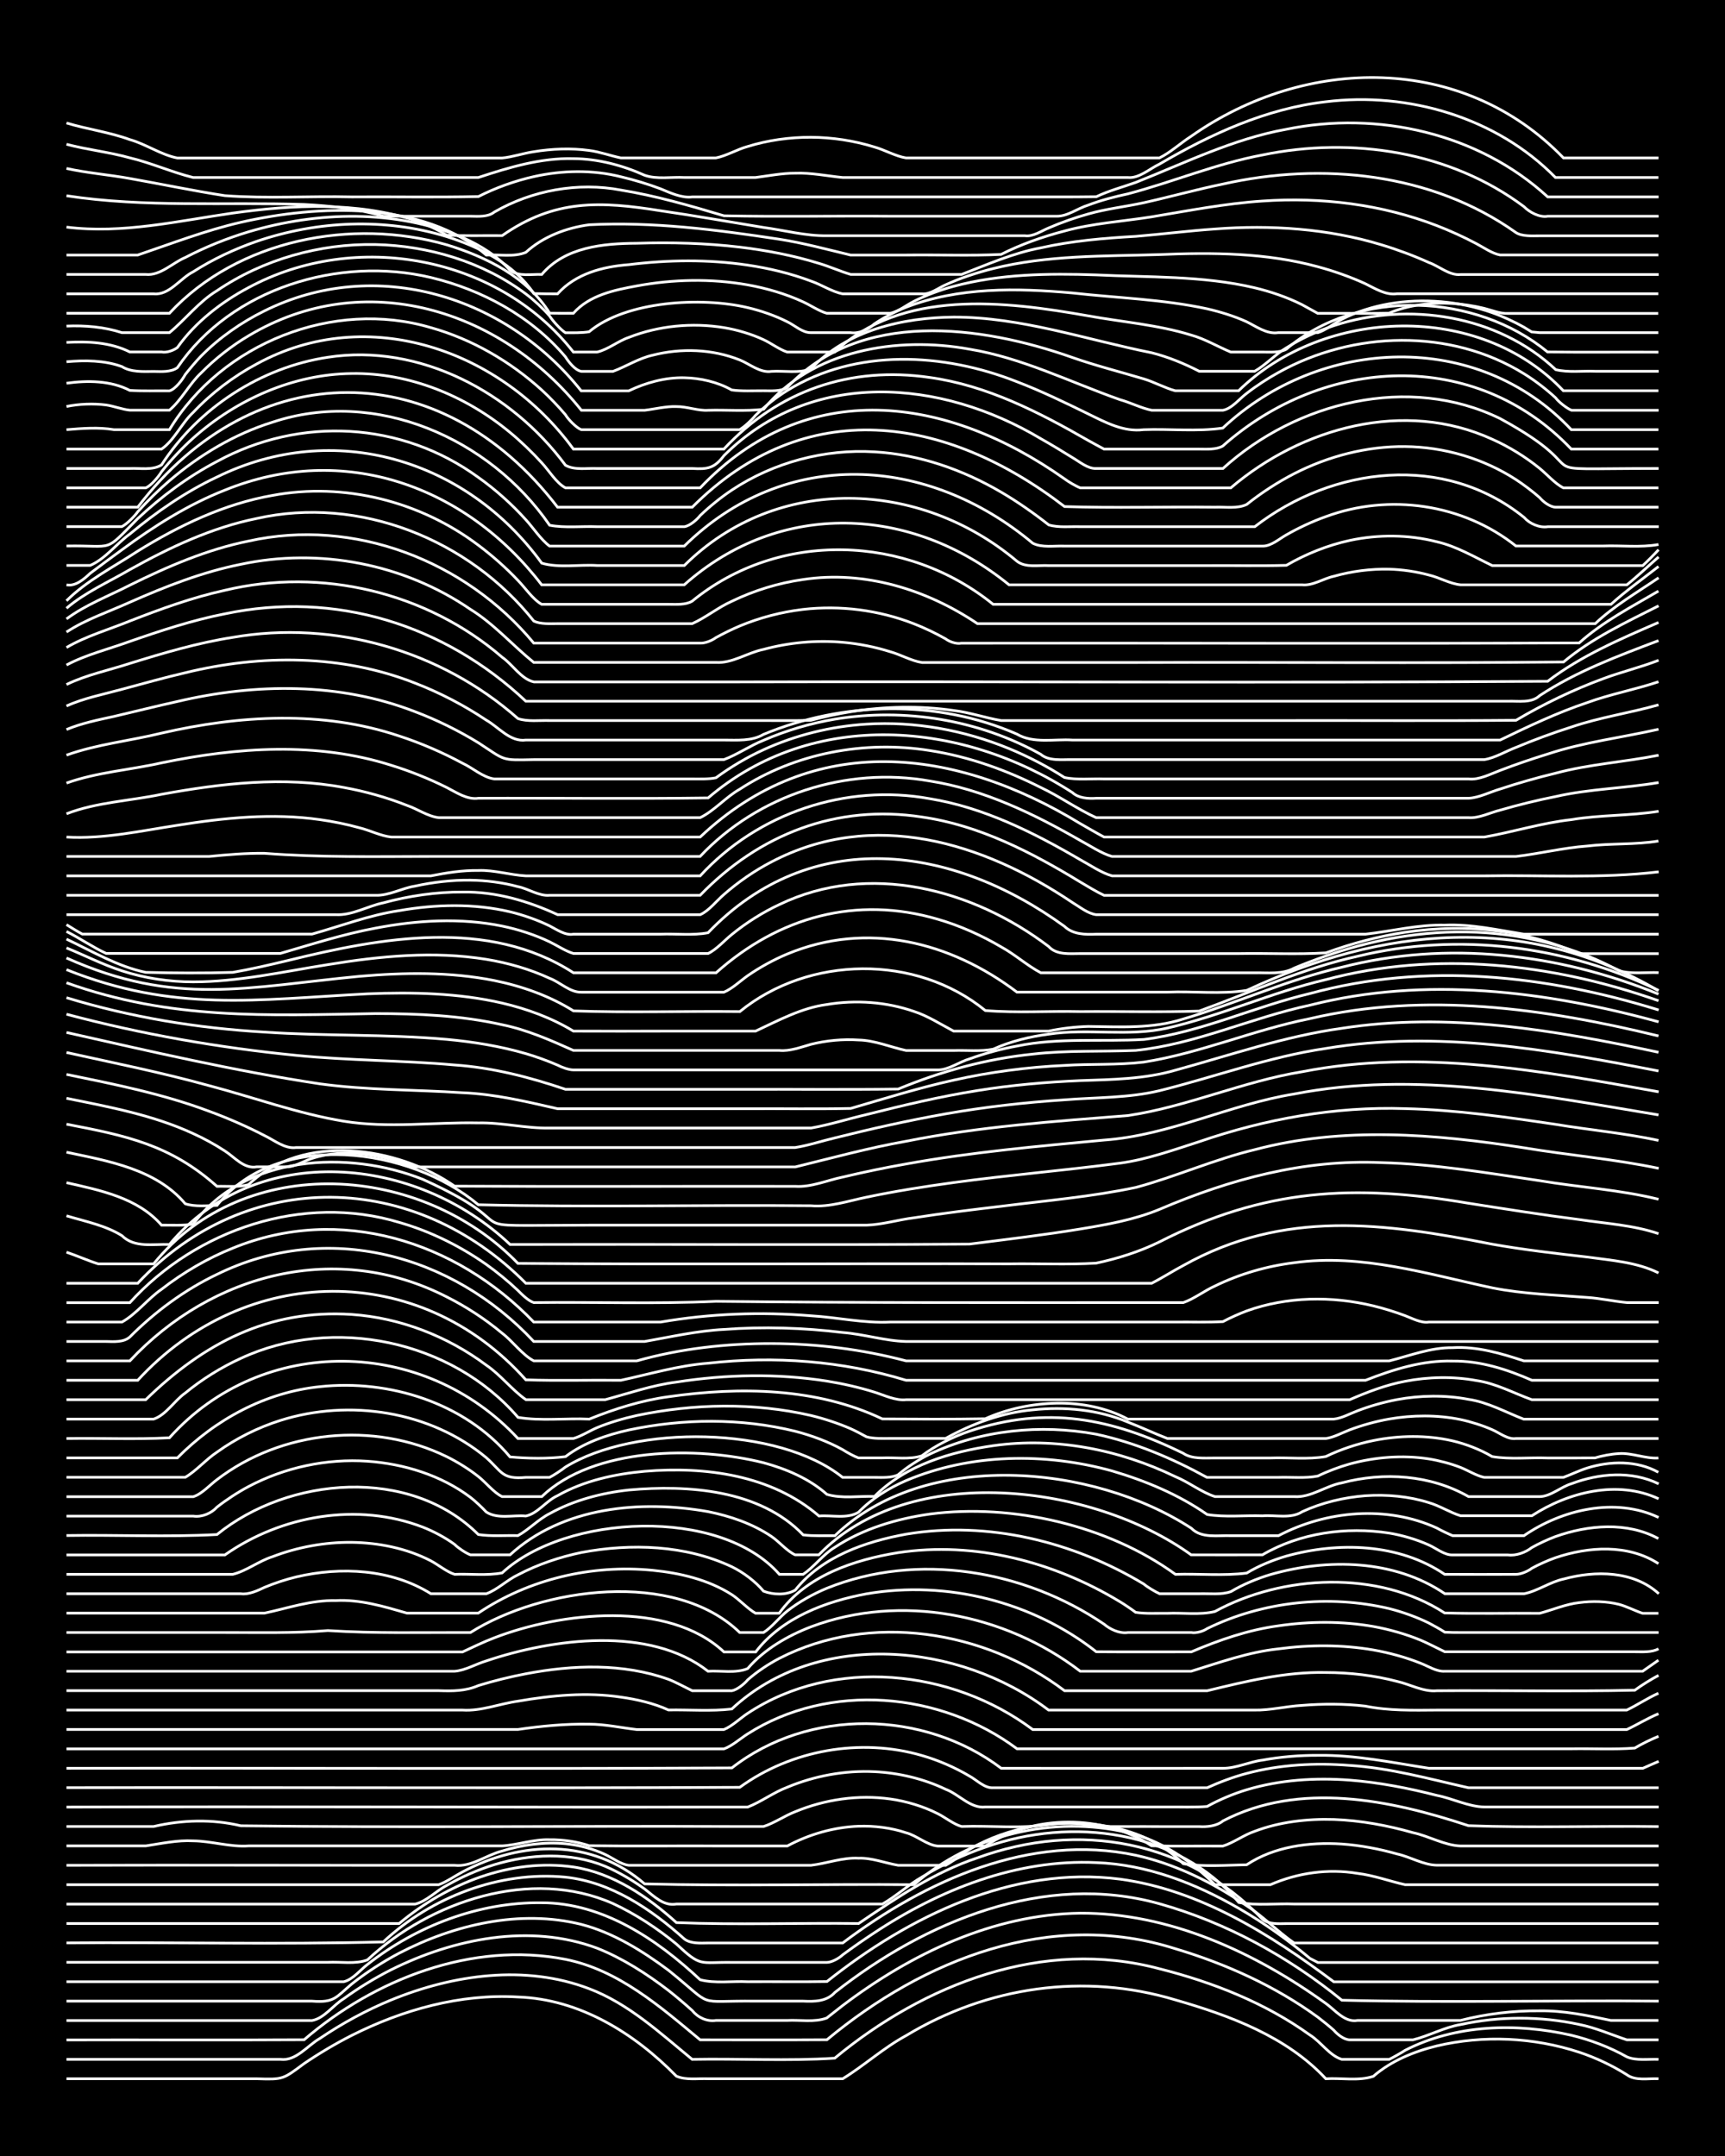<?xml version="1.0" encoding="UTF-8"?><svg id="a" xmlns="http://www.w3.org/2000/svg" width="1920" height="2400" viewBox="0 0 192 240"><defs><style>.b{fill:none;stroke:#fff;stroke-miterlimit:10;stroke-width:.3px;}.c{stroke-width:0px;}</style></defs><rect class="c" width="192" height="240"/><path class="b" d="M7.4,231.4c7.04,0,14.12,0,21.16,0,3,.1,2.93.06,5.29-1.69,1.65-1.12,3.51-2.23,5.29-3.13,5.69-2.87,12.11-4.66,18.51-4.28,6.85.23,12.95,4.02,17.63,8.81,1.05.47,2.41.24,3.53.29,1.72,0,3.57,0,5.29,0,3.21,0,6.49,0,9.7,0,2.38-1.46,4.57-3.46,7.05-4.8,9.05-5.47,19.82-7.03,29.97-3.98,6.04,1.74,12.38,4.07,16.75,8.78,1.71-.11,3.65.28,5.29-.27,1.97-1.72,4.54-2.77,7.05-3.38,5.2-1.23,10.79-.97,15.87.7,1.81.6,3.68,1.48,5.29,2.5.97.72,2.4.39,3.53.45"/><path class="b" d="M7.4,229.24c7.92,0,15.88,0,23.8,0,1.75.23,3.02-1.54,4.41-2.33,2.46-1.67,5.18-3.15,7.93-4.28,6.9-2.83,14.93-3.97,22.04-1.25,4.38,1.66,7.9,4.94,11.46,7.86,5.27-.1,10.62.21,15.87-.13,9.99-8.28,23.2-13.41,36.15-9.95,5.92,1.49,11.78,3.8,16.75,7.38,1.2.74,2.17,2.28,3.53,2.7,1.72,0,3.57,0,5.29,0,.45-.22,1.34-.72,1.76-1,5.63-2.9,12.43-3.07,18.51-1.68,2.11.51,4.28,1.33,6.17,2.4,1.04.46,2.42.23,3.53.28"/><path class="b" d="M7.4,227.08c8.81-.02,17.64.03,26.45-.02,7.83-6.75,18.73-10.99,29.09-8.95,5.87,1.17,10.53,5.25,14.99,8.96,4.68,0,9.42.02,14.11-.01,10.78-8.96,24.88-14.55,38.79-10.13,5.62,1.68,11.12,4.16,15.87,7.63.45.34,1.34,1.06,1.76,1.44.38.45,1.12,1.05,1.76,1.07,2.32,0,4.74,0,7.05,0,1.75-.43,3.49-1.4,5.29-1.7,4.32-.94,8.9-.95,13.22-.01,1.78.35,3.58,1.14,5.29,1.71,1.1,0,2.43,0,3.53,0"/><path class="b" d="M7.4,224.92c9.1,0,18.23,0,27.33,0,1.36-.24,2.37-1.73,3.53-2.43,1.63-1.19,3.49-2.32,5.29-3.23,6.97-3.47,15.44-5.18,22.92-2.39,2.84,1.13,5.52,2.85,7.93,4.7.81.63,1.88,1.54,2.64,2.23.63.78,1.63,1.26,2.64,1.11,2.61,0,5.32,0,7.93,0,1.41-.08,3.06.24,4.41-.27.44-.35,1.32-1.04,1.76-1.38,7.61-5.77,16.75-10.16,26.45-10.29,9.89-.04,19.43,4.34,27.33,10.04,1.03.73,2.12,2.16,3.53,1.9,2.31,0,4.74,0,7.05,0,1.41,0,3,0,4.41,0,2.85-.73,5.87-1.1,8.82-1.07,2.66-.04,5.35.52,7.93,1.07,1.71,0,3.58,0,5.29,0"/><path class="b" d="M7.4,222.76c9.1,0,18.23,0,27.33,0,2.51.2,2.66-.43,4.41-1.9,1.61-1.28,3.47-2.48,5.29-3.44,6.14-3.19,13.45-4.9,20.28-3.2,3.54.92,6.79,2.94,9.7,5.11,5.32,4.28,2.72,3.35,9.7,3.43,1.72,0,3.57,0,5.29,0,1.26.06,2.61.05,3.53-.97,10.02-7.9,23.35-13.46,36.15-9.86,7.39,2.08,14.33,5.88,20.28,10.73,11.73.29,23.52,0,35.26.1"/><path class="b" d="M7.4,220.6c8.51,0,17.05,0,25.57,0,1.72,0,3.57,0,5.29,0,1-.23,1.86-1.33,2.64-1.92,5.46-4.3,12.41-6.96,19.4-6.87,6.81.01,12.83,4.07,17.63,8.57,1.67.44,3.58.13,5.29.22,2.91-.02,5.91.03,8.82-.02,9.13-7.27,20.67-12.93,32.62-11.4,8.9,1.21,16.75,6.15,23.8,11.43h36.15"/><path class="b" d="M7.4,218.44c7.04,0,14.12,0,21.16,0,2.62,0,5.32,0,7.93,0,1.41-.08,3.06.24,4.41-.27,6.99-6.55,18.21-10.31,27.33-6.27,2.5,1.16,4.92,2.75,7.05,4.5,2.8,2.61,2.53,2,6.17,2.05,3.5,0,7.08,0,10.58,0,.55,0,1.38-.47,1.76-.84,1.08-.8,2.4-1.72,3.53-2.46,7.27-4.81,15.85-8.22,24.69-7.81,5.62.2,11.04,2.3,15.87,5.09,2.77,1.6,5.48,3.52,7.93,5.58,0,0,.88.45.88.45h.88c1.1,0,2.43,0,3.53,0,11.16,0,22.34,0,33.5,0"/><path class="b" d="M7.4,216.28c11.74-.1,23.54.2,35.26-.11,5.35-5,12.94-7.92,20.28-7.21,5.06.54,9.52,3.55,13.22,6.87.7.56,1.81.47,2.64.46,1.1,0,2.42,0,3.53,0,3.8,0,7.66,0,11.46,0,9.22-6.95,20.88-12.26,32.62-9.77,4.43.98,8.62,3.05,12.34,5.62,1.85,1.18,3.49,2.91,5.29,4.15h40.55"/><path class="b" d="M7.4,214.12h37.03c5.32-4.45,12.4-7.29,19.4-6.29,4.37.66,8.24,3.28,11.46,6.19,6.73.27,13.53.02,20.28.1,4.16-2.82,8.41-5.71,13.22-7.31,11.3-4.13,23.33-1.97,31.74,6.85.7.57,1.8.48,2.64.47,1.41,0,3,0,4.41,0,3.8,0,7.66,0,11.46,0,8.51,0,17.05,0,25.57,0"/><path class="b" d="M7.4,211.96c9.98,0,19.99,0,29.98,0,2.91,0,5.9,0,8.82,0,1.28-.3,2.37-1.5,3.53-2.08,1.62-.94,3.49-1.76,5.29-2.31,3.97-1.2,8.45-1.43,12.34.18,1.5.64,3.09,1.58,4.41,2.54,1.02.79,2.1,1.93,3.53,1.66,7.63,0,15.29,0,22.92,0,1.49-.84,2.91-2.16,4.41-3.01,2.19-1.34,4.62-2.49,7.05-3.32,9.62-3.41,21.36-1.94,28.21,6.16,1.98.37,4.16.09,6.17.17,3.5,0,7.08,0,10.58,0,9.98,0,19.99,0,29.97,0"/><path class="b" d="M7.4,209.8c10.87,0,21.75,0,32.62,0,2.32,0,4.74,0,7.05,0,.44,0,1.33,0,1.76,0,.85-.3,1.85-1,2.64-1.42,6.58-3.51,14.43-3.75,20.28,1.33,9.97.26,19.99,0,29.98.09,6.37-5.61,15.57-7.73,23.8-5.8,3.75.87,7,3.14,9.7,5.8,2.02,0,4.15,0,6.17,0,3.03-1.32,6.42-1.81,9.7-1.26,1.77.21,3.57.87,5.29,1.26,2.91,0,5.91,0,8.82,0,6.45,0,12.94,0,19.4,0"/><path class="b" d="M7.4,207.64c14.39-.04,28.8.01,43.2,0,1.88.21,3.53-1.15,5.29-1.59,2.24-.7,4.71-1.03,7.05-.81,1.47.14,3.07.56,4.41,1.19.79.37,1.75,1.11,2.64,1.21,4.68,0,9.42,0,14.11,0,2.02,0,4.15,0,6.17,0,1.72-.2,3.52-.89,5.29-.79,1.46-.06,2.99.55,4.41.79,1.71,0,3.57,0,5.29,0,1.15-.64,2.33-1.69,3.53-2.27,2.17-1.13,4.64-1.87,7.05-2.2,5.53-.71,11.79.21,15.87,4.3,2.28.35,4.75.15,7.05.11,3.07-2.04,6.96-2.54,10.58-2.31,2.05.14,4.2.55,6.17,1.11,1.44.31,2.93,1.23,4.41,1.25,8.22,0,16.47,0,24.69,0"/><path class="b" d="M7.4,205.48c2.91,0,5.9,0,8.82,0,1.71-.26,3.54-.66,5.29-.56,2.04.02,4.12.71,6.17.56,5.86,0,11.77,0,17.63,0,3.5,0,7.08,0,10.58,0,1.73-.1,3.53-.76,5.29-.69,1.44-.02,3.04.21,4.41.67,4.98.07,10.01,0,14.99.03,2.32,0,4.74,0,7.05,0,2.41-1.3,5.19-2.1,7.93-2.2,1.74-.06,3.64.17,5.29.73,1.18.3,2.31,1.37,3.53,1.48,1.71,0,3.57,0,5.29,0,5.34-3.55,13.16-3.56,18.51-.03,2.61.07,5.32.01,7.93.03,1.17-.36,2.36-1.25,3.53-1.64,2.78-1.06,5.86-1.41,8.82-1.32,2.96.1,5.97.66,8.82,1.47,1.75.37,3.51,1.42,5.29,1.48,7.34,0,14.7,0,22.04,0"/><path class="b" d="M7.4,203.32c3.21,0,6.49,0,9.7,0,3.16-.74,6.53-.84,9.7-.08,18.21.23,36.45,0,54.66.08,1.11,0,2.42,0,3.53,0,1.17-.37,2.38-1.21,3.53-1.65,3.3-1.37,7.03-1.91,10.58-1.41,1.79.25,3.68.82,5.29,1.64.8.4,1.77,1.18,2.64,1.42,3.2-.12,6.53.28,9.7-.23,1.71-.26,3.6-.16,5.29.22,2.32.04,4.74,0,7.05.02,1.41,0,3,0,4.41,0,.84.06,1.97-.06,2.64-.63,8.52-4.44,18.65-2.35,27.33.53,7.03.26,14.12.01,21.16.1"/><path class="b" d="M7.4,201.16c23.79-.08,47.6.04,71.41,0,1.41,0,2.99,0,4.41,0,1.48-.57,2.91-1.65,4.41-2.21,3.03-1.27,6.41-1.89,9.7-1.73,2.71.13,5.49.79,7.93,1.96,1.46.54,2.76,2.16,4.41,1.97,6.75,0,13.53,0,20.28,0,1.41-.02,3,.06,4.41-.06,1.34-.75,2.94-1.42,4.41-1.86,3.68-1.11,7.64-1.36,11.46-1.07,3.25.25,6.54.89,9.7,1.7,1.73.33,3.52,1.26,5.29,1.29,6.45,0,12.94,0,19.4,0"/><path class="b" d="M7.4,199c24.98-.04,49.96.08,74.94-.04,5.75-4.17,13.45-5.53,20.28-3.54,1.81.52,3.68,1.33,5.29,2.29.8.43,1.67,1.37,2.64,1.3,6.45,0,12.94,0,19.4,0,1.41,0,2.99,0,4.41,0,1.37-.62,2.95-1.22,4.41-1.6,3.71-.99,7.65-1.19,11.46-.89,4.48.28,8.87,1.51,13.22,2.49,7.04,0,14.12,0,21.16,0"/><path class="b" d="M7.4,196.84c24.68-.04,49.38.08,74.06-.04,8.55-6.69,21.38-6.47,29.98.04,8.22.02,16.47,0,24.69,0,1.45.01,2.97-.74,4.41-.91,2-.37,4.14-.54,6.17-.53,4.15-.06,8.27.81,12.34,1.44,3.21,0,6.49,0,9.7,0,3.21,0,6.49,0,9.7,0,1.41,0,3,0,4.41,0,.42-.2,1.33-.58,1.76-.77"/><path class="b" d="M7.4,194.68c19.1,0,38.21,0,57.31,0,3.5,0,7.08,0,10.58,0,1.72,0,3.57,0,5.29,0,.89-.31,1.85-1.17,2.64-1.67,9.09-5.79,21.46-4.69,29.98,1.66,15.28,0,30.57,0,45.84,0,5.27,0,10.59,0,15.87,0,2.31-.04,4.74.1,7.05-.08.74-.45,1.84-.98,2.64-1.31"/><path class="b" d="M7.4,192.52c13.22,0,26.45,0,39.67,0,3.5,0,7.08,0,10.58,0,2.6-.38,5.31-.64,7.93-.59,1.74,0,3.57.4,5.29.6,1.72,0,3.57,0,5.29,0,1.41,0,3,0,4.41,0,.9-.36,1.85-1.28,2.64-1.8,9.55-6.32,22.76-4.93,31.74,1.8,14.69.01,29.39,0,44.08,0,4.98,0,10.01,0,14.99,0,2.32,0,4.74,0,7.05,0,1.12-.52,2.38-1.3,3.53-1.76"/><path class="b" d="M7.4,190.36c10.28,0,20.58,0,30.86,0,4.39,0,8.83,0,13.22,0,2.07.14,4.14-.71,6.17-.99,3.75-.65,7.67-1.02,11.46-.45,1.77.25,3.66.68,5.29,1.43,2.31-.04,4.76.16,7.05-.11,9.55-8.9,25.33-7.41,35.26.12,7.63,0,15.29,0,22.92,0,1.73.04,3.56-.43,5.29-.52,2.31-.19,4.75-.19,7.05.08,2.59.53,5.3.46,7.93.44,3.5,0,7.08,0,10.58,0,3.5,0,7.08,0,10.58,0,1.13-.53,2.38-1.37,3.53-1.87"/><path class="b" d="M7.4,188.2c13.81,0,27.63,0,41.44,0,1.53.05,2.98.06,4.41-.57,1.69-.52,3.55-.98,5.29-1.31,5.22-1,10.81-1.19,15.87.62.81.31,1.86.89,2.64,1.27,1.41,0,3,0,4.41,0,.58-.1,1.4-.77,1.76-1.21,1-.89,2.34-1.78,3.53-2.4,10.1-5.18,22.85-3.13,31.74,3.61,5.27,0,10.59,0,15.87,0,4.32-1.05,8.74-2.13,13.22-2.03,2.64,0,5.38.32,7.93.99,1.42.32,2.91,1.18,4.41,1.04,7.33-.05,14.71.1,22.04-.06.75-.55,1.82-1.22,2.64-1.65"/><path class="b" d="M7.4,186.04c11.75,0,23.52,0,35.26,0,2.61,0,5.32,0,7.93,0,1.18-.08,2.41-.82,3.53-1.15,7.34-2.48,18.19-3.95,24.69,1.15,1.41-.09,3.08.26,4.41-.3,1.84-2.14,4.44-3.65,7.05-4.65,9.97-3.75,21.61-1.46,29.97,4.95,4.09,0,8.25,0,12.34,0,3.16-.97,6.37-2.14,9.7-2.49,3.48-.47,7.11-.48,10.58.12,1.76.31,3.63.82,5.29,1.49.78.3,1.77.94,2.64.88,7.34,0,14.7,0,22.04,0,.44-.31,1.32-.93,1.76-1.23"/><path class="b" d="M7.4,183.89c11.75,0,23.52,0,35.26,0,2.91,0,5.91,0,8.82,0,1.1-.51,2.39-1.14,3.53-1.57,7.36-2.85,19.36-4.25,25.57,1.57h3.53c2.92-3.81,7.77-5.62,12.34-6.47,8.9-1.53,18.47.86,25.57,6.45,3.5.03,7.08,0,10.58.01,3.09-1.32,6.35-2.45,9.7-2.9,3.48-.51,7.11-.53,10.58.08,1.76.32,3.64.85,5.29,1.54.8.34,1.86.9,2.64,1.27.78,0,1.86,0,2.64,0,4.39,0,8.83,0,13.22,0,1.72,0,3.57,0,5.29,0,.81,0,1.91.09,2.64-.33"/><path class="b" d="M7.4,181.73c5.86,0,11.77,0,17.63,0,3.8-.01,7.67.1,11.46-.22,5.27.34,10.59.2,15.87.22,7.95-5.02,22.7-7.05,29.98,0h2.64c.92-.57,1.8-1.73,2.64-2.39,1.29-1.02,2.89-1.91,4.41-2.54,10.07-4.07,21.99-2.03,30.86,4,.68.58,1.73,1.07,2.65.93,1.11,0,2.42,0,3.53,0,1.1,0,2.42,0,3.53,0,.51.1,1.34-.14,1.76-.44,6.2-3.04,13.57-3.81,20.28-2.22,1.46.37,3.06.94,4.41,1.61.45.23,1.34.73,1.76,1.01.43.03,1.33.05,1.76.04,7.34,0,14.7,0,22.04,0"/><path class="b" d="M7.4,179.57c7.34,0,14.7,0,22.04,0,2.63-.56,5.17-1.46,7.93-1.4,2.74-.14,5.35.66,7.93,1.4,2.61,0,5.32,0,7.93,0,5.65-3.8,12.64-5.43,19.4-4.77,3.05.3,6.21,1.04,8.82,2.71.84.54,1.77,1.57,2.64,2.07h2.64c3.01-4.18,8.33-5.95,13.22-6.74,8.55-1.29,17.36,1.01,24.69,5.45.46.27,1.34.87,1.76,1.19,1.1.18,2.42.09,3.53.11,1.71-.08,3.62.21,5.29-.2,7.56-4.13,18.2-4.63,25.57.16,3.5.1,7.08.01,10.58.04,1.42-.38,2.94-1.03,4.41-1.19,1.41-.19,3.02-.16,4.41.19.82.21,1.84.74,2.64,1,.43,0,1.33,0,1.76,0"/><path class="b" d="M7.4,177.41c6.45,0,12.94,0,19.4,0,.86.13,1.89-.35,2.64-.71,1.07-.45,2.39-.89,3.53-1.16,4.97-1.17,10.58-.89,14.99,1.87,2.02,0,4.15,0,6.17,0,1.23-.44,2.35-1.56,3.53-2.11,2.18-1.15,4.64-1.98,7.05-2.48,5.53-1.04,11.6-.84,16.75,1.59,1.27.62,2.62,1.63,3.53,2.72,1.06.4,2.53.47,3.53-.13,2.96-3.73,7.81-5.4,12.34-6.22,9.08-1.52,18.62.83,26.45,5.55.38.33,1.3.88,1.76,1.08,1.41,0,3,0,4.41,0,1.11-.04,2.46.15,3.53-.24,1.32-.79,2.93-1.46,4.41-1.9,6.34-1.82,13.8-1.68,19.4,2.14,2.91,0,5.91,0,8.82,0,1.49-.29,2.91-1.33,4.41-1.64,3.49-.95,7.77-.94,10.58,1.64"/><path class="b" d="M7.4,175.25c6.16,0,12.36,0,18.51,0,1.51-.37,2.92-1.49,4.41-1.96,2.78-1.07,5.84-1.63,8.82-1.6,3.01.04,6.13.66,8.82,2.06.8.42,1.77,1.23,2.64,1.5,1.71-.07,3.6.17,5.29-.16,7.07-6.55,24.25-7.39,30.86.16h2.64c1.22-.81,2.26-2.25,3.53-3.01,3.13-2.07,6.89-3.18,10.58-3.7,9.17-1.2,19.83,1.25,27.33,6.71,2.61-.08,5.35.19,7.93-.14,1.32-.8,2.93-1.46,4.41-1.89,5.78-1.61,12.54-1.43,17.63,2.03,2.61.02,5.32,0,7.93,0,.52.01,1.36-.35,1.76-.67.76-.42,1.83-.9,2.64-1.18,3.67-1.25,8.1-1.53,11.46.66"/><path class="b" d="M7.4,173.09h17.63c6.31-4.42,14.78-5.89,22.04-3.09,1.18.46,2.51,1.17,3.53,1.92.37.38,1.26.98,1.76,1.16,1.41,0,3,0,4.41,0,5.83-5.35,14.54-6.14,22.04-4.81,2.45.49,4.97,1.35,7.05,2.76.83.55,1.72,1.63,2.64,2.05h2.64c10.07-10.46,30.48-7.91,41.44,0,2.61,0,5.32.01,7.93,0,4.19-2.45,9.34-3.16,14.11-2.42,1.46.24,3.06.71,4.41,1.32.8.35,1.73,1.14,2.64,1.11,2.02,0,4.15,0,6.17,0,.88.12,1.96-.27,2.64-.81.75-.43,1.83-.93,2.64-1.23,3.64-1.3,7.97-1.68,11.46.22"/><path class="b" d="M7.4,170.93c5.56-.09,11.2.19,16.75-.11,7.97-6.47,21.49-7.6,29.09,0,1.4.22,3,.08,4.41.12,1.19-.65,2.31-1.84,3.53-2.45,2.68-1.49,5.78-2.3,8.82-2.63,6.57-.59,14.58-.04,19.4,5,1.1.15,2.42.07,3.53.09,9.96-9.66,28.68-7.99,39.67-.83,1.13,1.16,2.95.77,4.41.83,1.72,0,3.57,0,5.29,0,5.34-2.81,12.08-3.4,17.63-.85.41.24,1.32.67,1.76.85.78,0,1.86,0,2.64,0,1.71,0,3.57,0,5.29,0,4.24-2.92,10.17-4.32,14.99-2.03"/><path class="b" d="M7.4,168.77c4.68,0,9.42,0,14.11,0,.95.14,2.01-.3,2.64-1,1.04-.82,2.36-1.68,3.53-2.3,4.02-2.13,8.68-3.12,13.22-2.81,4.06.29,8.19,1.55,11.46,4.02.48.36,1.36,1.19,1.76,1.63,1.25.82,2.99.32,4.41.45,1.32-.28,2.27-1.7,3.53-2.27,2.93-1.66,6.36-2.41,9.7-2.71,6.75-.56,14.12.41,19.4,4.98,1.42-.12,3.15.35,4.41-.43,1.45-1.51,3.38-2.69,5.29-3.52,7.19-3.03,15.46-3.13,22.92-1.07,3.7,1.09,7.41,2.63,10.58,4.85,1.99.33,4.16.08,6.17.15,1.42-.12,3.16.36,4.41-.46,2.18-1.01,4.66-1.6,7.05-1.78,2.34-.16,4.81.06,7.05.77,1.16.33,2.38,1.11,3.53,1.46,2.61,0,5.32,0,7.93,0,4.06-2.64,9.54-4.02,14.11-1.89"/><path class="b" d="M7.4,166.61c3.21,0,6.49,0,9.7,0,1.41,0,2.99,0,4.41,0,.96-.3,1.86-1.32,2.64-1.9,7.17-5.49,17.45-6.54,25.57-2.56,1.18.58,2.5,1.4,3.53,2.22.81.63,1.7,1.78,2.64,2.23,1.41,0,2.99,0,4.41,0,5.77-5.55,17.32-5.63,24.69-3.77,2.51.68,5.09,1.77,7.05,3.52,1.65.5,3.58.17,5.29.23,3.46-3.49,8.48-4.97,13.22-5.65,6.92-.98,14.02.42,20.28,3.45,1.48.6,2.9,1.74,4.41,2.22,2.91,0,5.91,0,8.82,0,1.84.13,3.51-1.21,5.29-1.53,4.67-1.24,9.87-.9,14.11,1.53,2.61,0,5.32,0,7.93,0,1.23-.03,2.36-1.1,3.53-1.44,3.06-1.16,6.69-1.46,9.7.02"/><path class="b" d="M7.4,164.45h13.22c1.23-.72,2.34-2.02,3.53-2.8,2.11-1.52,4.57-2.75,7.05-3.53,7.67-2.43,16.68-1.05,22.92,4.14,1.77,1.58,1.73,2.44,4.41,2.2.78,0,1.86,0,2.64,0,.47-.24,1.35-.82,1.76-1.15,7.69-4.75,23.7-4.6,30.86,1.15,1.11,0,2.42,0,3.53,0,.81,0,1.89.08,2.64-.29,1.01-.87,2.33-1.72,3.53-2.3,5.7-2.7,12.34-3.36,18.51-2.22,4.31.92,8.49,2.69,12.34,4.81,2.61,0,5.32,0,7.93,0,1.41-.05,3.02.13,4.41-.15,1.06-.52,2.39-1.02,3.53-1.34,2.83-.78,5.91-1.02,8.82-.57,1.13.18,2.46.53,3.53.95.79.31,1.8.94,2.64,1.11,2.02,0,4.15,0,6.17,0,.78,0,1.86,0,2.64,0,.78-.29,1.84-.79,2.64-1.04,2.55-.8,5.54-.86,7.93.47"/><path class="b" d="M7.4,162.29h12.34c4.24-4.29,9.82-7.32,15.87-7.93,7.68-.83,16.12,1.79,21.16,7.82,2,.18,4.18.22,6.17-.03,2.03-1.55,4.58-2.42,7.05-2.97,6.06-1.28,12.48-1.34,18.51.14,1.79.46,3.67,1.15,5.29,2.05.43.28,1.28.75,1.76.92.79,0,1.86,0,2.64,0,1.41-.07,3.04.21,4.41-.23,1.55-1.18,3.45-2.11,5.29-2.74,8.63-2.89,15.84-1.45,23.8,2.45.99.68,2.4.52,3.53.53,2.02,0,4.15,0,6.17,0,2.01-.08,4.19.19,6.17-.16,1.63-.79,3.51-1.42,5.29-1.78,2.87-.58,5.95-.63,8.82.03,1.49.35,3.1.97,4.41,1.75,1.99.34,4.16.08,6.17.16,1.71,0,3.58.01,5.29-.01.75-.24,1.85-.44,2.64-.48,1.44-.11,2.97.59,4.41.49"/><path class="b" d="M7.4,160.13c3.8-.06,7.67.12,11.46-.08,10.35-11.57,28.37-11.18,38.79.08,2.02,0,4.15,0,6.17,0,.85-.24,1.84-.87,2.64-1.21,1.37-.57,2.96-1.03,4.41-1.35,6.35-1.33,13.06-1.46,19.4,0,1.45.35,3.04.87,4.41,1.47.46.2,1.33.66,1.76.9.78.23,1.85.18,2.64.18,2.02,0,4.15,0,6.17,0,2.98-1.65,6.28-2.87,9.7-3.18,3.55-.38,7.27-.03,10.58,1.36,1.43.55,2.98,1.28,4.41,1.83,1.1,0,2.42,0,3.53,0,4.68,0,9.42,0,14.11,0,.84-.11,1.86-.66,2.64-.96,1.37-.52,2.96-.96,4.41-1.21,2.59-.45,5.35-.47,7.93.06,1.14.24,2.47.66,3.53,1.13.78.33,1.74,1.12,2.64.98,5.27,0,10.6,0,15.87,0"/><path class="b" d="M7.4,157.97c3.21,0,6.49,0,9.7,0,1.39-.46,2.34-2.09,3.53-2.91,1.84-1.52,4-2.86,6.17-3.85,10.26-4.78,23.47-2.03,30.86,6.57,2.57.43,5.33.07,7.93.19,2.82-1.14,5.79-2.08,8.82-2.49,7.91-1.13,16.47-1.02,23.8,2.47,3.8.02,7.66.05,11.46-.02,2.46-1.11,5.24-1.68,7.93-1.73,2.71-.05,5.53.49,7.93,1.77,3.8,0,7.66,0,11.46,0,3.8,0,7.66,0,11.46,0,.85-.07,1.86-.63,2.64-.92,1.37-.53,2.96-.98,4.41-1.25,2.59-.48,5.35-.52,7.93-.03,2.16.31,4.17,1.44,6.17,2.21,4.98,0,10.01,0,14.99,0"/><path class="b" d="M7.4,155.81h8.82c6.46-6.28,13.67-10.09,22.92-9.49,5.39.37,10.67,2.42,14.99,5.65,1.57,1.06,2.87,2.77,4.41,3.84,2.91,0,5.9,0,8.82,0,2.6-.7,5.24-1.62,7.93-1.96,5.52-.86,11.22-.98,16.75-.11,1.74.28,3.6.7,5.29,1.23,1.09.34,2.35.97,3.53.84,12.04,0,24.1,0,36.15,0,4.39,0,8.83,0,13.22,0,1.95-.85,4.07-1.66,6.17-2.05,2.58-.5,5.35-.56,7.93-.08,2.15.3,4.17,1.41,6.17,2.13,4.68,0,9.42,0,14.11,0"/><path class="b" d="M7.4,153.65h7.93c11.96-13.04,31.34-13.35,43.2-.05,3.5.12,7.08.01,10.58.05,3.19-.69,6.42-1.65,9.7-1.9,7.38-.83,14.93-.27,22.04,1.9,12.04,0,24.1,0,36.15,0,4.98,0,10.01,0,14.99,0,3.08-1.21,6.35-2.24,9.7-2.14,3.06-.04,6.05.92,8.82,2.14,4.68,0,9.42,0,14.11,0"/><path class="b" d="M7.4,151.49h7.05c9.15-9.79,23.07-13.37,35.26-7.13,2.16,1.08,4.32,2.49,6.17,4.04,1.18.89,2.22,2.39,3.53,3.09,3.8,0,7.66,0,11.46,0,4.85-1.37,9.95-1.94,14.99-1.93,5.03.01,10.12.64,14.99,1.93,3.5,0,7.08,0,10.58,0,10.28,0,20.58,0,30.86,0,4.09,0,8.25,0,12.34,0,2.29-.58,4.63-1.5,7.05-1.47,2.71-.16,5.4.63,7.93,1.47,4.98,0,10.01,0,14.99,0"/><path class="b" d="M7.4,149.33c1.41,0,2.99,0,4.41,0,.86.02,1.95.11,2.64-.5,2.8-2.81,6.11-5.26,9.7-6.97,12.22-6.02,26.19-2.26,35.26,7.47,4.09,0,8.25,0,12.34,0,2.9-.51,5.86-1.19,8.82-1.34,4.39-.33,8.86-.19,13.22.34,2.34.18,4.72.94,7.05,1,27.91,0,55.84,0,83.75,0"/><path class="b" d="M7.4,147.17h6.17c1.61-.89,2.89-2.61,4.41-3.65,2.39-1.86,5.12-3.46,7.93-4.58,11.88-4.88,24.84-.8,33.5,8.23,4.69,0,9.42,0,14.11,0,5.51-.95,11.17-1.16,16.75-.7,2.92.17,5.88.85,8.82.7,6.45,0,12.94,0,19.4,0,4.09,0,8.25,0,12.34,0,1.72-.02,3.58.05,5.29-.05.76-.41,1.84-.89,2.64-1.19,4.49-1.62,9.49-1.68,14.11-.56,1.12.27,2.45.68,3.53,1.09.77.29,1.79.85,2.64.71,8.51,0,17.05,0,25.57,0"/><path class="b" d="M7.4,145.01h7.05c7.4-8.16,19.28-12.17,29.97-8.94,3.44.98,6.77,2.62,9.7,4.68,1.17.83,2.49,1.91,3.53,2.9.43.44,1.17,1.17,1.76,1.35,6.75-.08,13.54.17,20.28-.14,16.15.18,32.33.14,48.49.14,1.1,0,2.42,0,3.53,0,1.19-.41,2.38-1.34,3.53-1.85,2.74-1.34,5.79-2.22,8.82-2.59,7.47-1.04,14.81,1.27,22.04,2.8,3.46.69,7.07.79,10.58,1.07,1.42.09,2.99.44,4.41.57,1.1,0,2.43,0,3.53,0"/><path class="b" d="M7.4,142.85h7.93c12.18-13.02,30.83-12.51,43.2,0,18.8,0,37.62,0,56.42,0,3.21,0,6.49,0,9.7,0,1.1,0,2.42,0,3.53,0,1.13-.57,2.41-1.39,3.53-1.98,11.22-6.28,22.36-4.74,34.38-2.37,3.48.62,7.07,1.03,10.58,1.43,2.65.37,5.51.56,7.93,1.77"/><path class="b" d="M7.4,139.39c1.12.37,2.4.95,3.53,1.3,2.02,0,4.15,0,6.17,0,10.2-12.55,29.81-11.17,40.55-.05,18.21.13,36.45,0,54.66.05,3.21-.05,6.5.11,9.7-.08,2.4-.51,4.85-1.28,7.05-2.37,11.65-5.94,21.68-6.46,34.38-4.3,4.09.64,8.24,1.3,12.34,1.82,2.92.44,6.01.61,8.82,1.57"/><path class="b" d="M7.4,135.34c2.05.62,4.33,1.06,6.17,2.21,1.4,1.4,3.51.91,5.29.98,9.77-11.67,27.5-9.87,37.91,0,17.04-.04,34.1.07,51.13-.04,4.1-.52,8.26-1.01,12.34-1.68,2.96-.49,6.03-1.03,8.82-2.19,7.87-3.36,16.06-5.58,24.69-5.2,5.91.15,11.79,1.15,17.63,2.01,4.38.74,8.91,1,13.22,2.07"/><path class="b" d="M7.4,131.65c3.77.86,7.92,1.67,10.58,4.73,1.11-.02,2.43.08,3.53-.12,5.71-7.72,17.23-8.3,25.57-4.97,12.78,5.78,1.96,5.12,18.51,5.09,10.28,0,20.58,0,30.86,0,1.74-.05,3.56-.61,5.29-.82,3.2-.5,6.48-.9,9.7-1.28,4.99-.63,10.07-1.06,14.99-2.1,4.45-1.2,8.74-3.13,13.22-4.2,9.8-2.61,20.07-1.75,29.98-.21,4.97.83,10.06,1.25,14.99,2.29"/><path class="b" d="M7.4,128.26c4.68.99,9.97,1.88,13.22,5.74,1.07.35,2.42.21,3.53.18,6.76-8.52,21.49-6.46,29.09-.07,12.32.3,24.7,0,37.03.11,2.08.18,4.16-.54,6.17-.95,3.18-.67,6.47-1.19,9.7-1.63,6.14-.84,12.37-1.35,18.51-2.16,3-.4,5.95-1.47,8.82-2.39,7.35-2.53,15.13-3.94,22.92-3.68,5.61.13,11.21.93,16.75,1.75,3.79.63,7.7.98,11.46,1.79"/><path class="b" d="M7.4,125.14c6.64,1.28,11.55,2.28,16.75,6.92,1.11-.04,2.45.13,3.53-.2,6-5.8,16.55-4.26,22.92.18,12.63.06,25.28,0,37.91.02,1.78.12,3.57-.68,5.29-1.03,2.3-.55,4.72-1.05,7.05-1.46,7.28-1.32,14.68-1.97,22.04-2.66,7.29-.52,13.98-3.97,21.16-5.13,13.48-2.63,27.21.12,40.55,2.33"/><path class="b" d="M7.4,122.26c4.77.96,9.66,1.87,14.11,3.93,1.15.52,2.47,1.24,3.53,1.94,1.07.68,2.12,2.02,3.53,1.76,1.11,0,2.42,0,3.53,0,.86-.09,1.83-.7,2.64-.94,3.8-1.23,7.82-.37,11.46.95,10.57,0,21.17,0,31.74,0,3.5,0,7.08,0,10.58,0,4.08-1,8.2-2.13,12.34-2.86,8.13-1.63,16.44-2.21,24.69-2.86,6.6-.98,12.81-3.81,19.4-4.88,13.18-2.58,26.64-.1,39.67,2.24"/><path class="b" d="M7.4,119.6c5.34,1.1,10.75,2.17,15.87,4.1,2.07.76,4.21,1.69,6.17,2.71,1.08.51,2.26,1.51,3.53,1.33,16.75,0,33.51,0,50.25,0,1.72,0,3.57,0,5.29,0,1.44-.22,2.99-.74,4.41-1.07,4.06-1.02,8.21-1.95,12.34-2.68,4.36-.77,8.81-1.27,13.22-1.56,3.51-.28,7.14-.19,10.58-1.02,6.17-1.53,12.2-3.78,18.51-4.7,12.35-2.07,24.89.14,37.03,2.51"/><path class="b" d="M7.4,117.16c5.29,1.17,10.65,2.24,15.87,3.69,4.98,1.31,9.89,3.12,14.99,3.96,4.95.81,10.01.09,14.99.19,2.64-.06,5.31.63,7.93.57,8.51,0,17.05,0,25.57,0,1.11,0,2.42,0,3.53,0,2.04-.36,4.15-1.03,6.17-1.5,4.06-1.03,8.2-2.01,12.34-2.67,3.77-.61,7.65-.95,11.46-1.11,3.53-.12,7.16-.16,10.58-1.16,6.13-1.68,12.2-3.79,18.51-4.66,11.78-1.84,23.73.19,35.26,2.67"/><path class="b" d="M7.4,114.93c9.35,2.11,18.73,4.29,28.21,5.72,5.25.72,10.6.64,15.87.99,3.58.14,7.11.99,10.58,1.78,7.04,0,14.12,0,21.16,0,3.8-.02,7.66.05,11.46-.03,3.78-1.1,7.61-2.3,11.46-3.15,4.04-.91,8.21-1.45,12.34-1.64,2.91-.19,5.92-.02,8.82-.37,6.3-.99,12.26-3.6,18.51-4.84,12.83-3.01,26.15-1.14,38.79,1.93"/><path class="b" d="M7.4,112.9c8.37,2.23,16.95,3.73,25.57,4.58,5.85.58,11.78.55,17.63,1.07,4.22.29,8.36,1.36,12.34,2.71,6.45,0,12.94,0,19.4,0,5.86-.02,11.77.05,17.63-.03,4.77-1.98,9.84-3.37,14.99-3.89,3.79-.44,7.66-.25,11.46-.41,6.67-.69,12.87-3.65,19.4-5.04,12.8-3.25,26.21-1.58,38.79,1.86"/><path class="b" d="M7.4,111.06c7.15,2.18,14.58,3.4,22.04,3.83,6.74.46,13.55.21,20.28.81,2.95.27,5.97.76,8.82,1.59,1.13.33,2.45.81,3.53,1.28.45.24,1.25.53,1.76.53,7.04,0,14.12,0,21.16,0,6.45,0,12.94,0,19.4,0,1.2,0,2.39-.9,3.53-1.23,1.67-.61,3.54-1.11,5.29-1.43,4.64-.96,9.42-.46,14.11-.73,6.37-.81,12.29-3.65,18.51-5.12,12.86-3.51,26.2-2.05,38.79,1.84"/><path class="b" d="M7.4,109.4c11.64,4.17,22.3,3.63,34.38,3.43,4.71,0,9.5.2,14.11,1.24,2.75.56,5.39,1.72,7.93,2.86,7.63,0,15.29,0,22.92,0,1.16.12,2.43-.37,3.53-.68,1.68-.42,3.56-.6,5.29-.48,1.79.03,3.57.8,5.29,1.17,1.72,0,3.57,0,5.29,0,1.41-.05,3.02.13,4.41-.15,1.91-.87,4.09-1.4,6.17-1.67,4.37-.67,8.89.31,13.22-.68,5.98-1.38,11.65-3.99,17.63-5.39,12.22-3.26,25.21-1.82,37.03,2.35"/><path class="b" d="M7.4,107.94c11.96,4.79,21.14,3.33,33.5,2.69,4.99-.2,10.1-.1,14.99,1.03,2.75.64,5.52,1.65,7.93,3.12,3.5.02,7.08,0,10.58,0,3.21,0,6.49,0,9.7,0,2.53-1.18,5.11-2.59,7.93-2.96,3.21-.54,6.62-.3,9.7.77,1.52.49,3.01,1.45,4.41,2.19.43,0,1.33,0,1.76,0,2.91,0,5.91,0,8.82,0,1.39-.3,2.98-.48,4.41-.52,3.55.04,7.14.28,10.58-.83,5.92-1.75,11.6-4.38,17.63-5.76,11.69-3.01,24.16-1.54,35.26,2.99"/><path class="b" d="M7.4,106.64c12.14,5.44,20.1,3.23,32.62,2.04,4.97-.43,10.07-.51,14.99.47,3.07.62,6.16,1.71,8.82,3.38,6.15.22,12.36.01,18.51.08,7.68-6.26,19.63-6.42,27.33-.12,3.48.29,7.08.04,10.58.12,4.39-.04,8.84.09,13.22-.06,5.83-2.12,11.55-4.76,17.63-6.1,11.18-2.72,23.17-1.19,33.5,3.8"/><path class="b" d="M7.4,105.52c2.02.82,4.09,1.88,6.17,2.55,2.53.83,5.28,1.23,7.93,1.23,5.04,0,10.03-1.14,14.99-1.92,5.8-.95,11.79-1.54,17.63-.59,2.39.39,4.85,1.09,7.05,2.11,1.15.42,2.26,1.58,3.53,1.55,4.68,0,9.42,0,14.11,0,.43,0,1.33,0,1.76,0,.9-.37,1.86-1.28,2.64-1.83,1.32-.92,2.92-1.8,4.41-2.42,8.87-3.69,18.12-1.4,25.57,4.24,5.57,0,11.18,0,16.75,0,2.9-.12,5.95.26,8.82-.19,15.09-7.05,31.02-8.68,45.84.04"/><path class="b" d="M7.4,104.54c2.86,1.35,5.69,3.05,8.82,3.7,3.2.08,6.5.1,9.7,0,2.03-.35,4.16-.85,6.17-1.33,10.3-2.53,22.26-4.75,31.74,1.38h15.87c6.96-6.22,15.62-8.63,24.69-5.96,2.44.71,4.87,1.79,7.05,3.08,1.49.81,2.91,2.09,4.41,2.88,7.92,0,15.88,0,23.8,0,1.43-.03,3.1.21,4.41-.53,2.26-.94,4.69-1.8,7.05-2.44,5.71-1.55,11.78-2.04,17.63-1.1,3,.48,6.03,1.34,8.82,2.55.79.35,1.88.87,2.64,1.29,1.37.4,3,.15,4.41.21"/><path class="b" d="M7.4,103.69c1.45.73,2.94,1.76,4.41,2.44,3.21,0,6.49,0,9.7,0,3.21,0,6.49,0,9.7,0,3.48-1.01,7.01-2.15,10.58-2.81,4.62-.89,9.47-1.18,14.11-.23,1.78.37,3.65.97,5.29,1.76.79.38,1.79,1.05,2.64,1.29,4.98,0,10.01,0,14.99,0,.93-.44,1.85-1.49,2.64-2.12,1.58-1.29,3.44-2.47,5.29-3.33,9.93-4.79,21.52-1.75,29.97,4.67.88.97,2.34.79,3.53.79,1.41,0,2.99,0,4.41,0,4.39,0,8.83,0,13.22,0,3.21-.06,6.5.12,9.7-.08,2.83-1.04,5.84-1.84,8.82-2.29,3.48-.52,7.09-.59,10.58-.11,3.02.39,6.02,1.31,8.82,2.49,2.91,0,5.91,0,8.82,0"/><path class="b" d="M7.4,102.93c.45.28,1.3.81,1.76,1.05,1.42,0,2.99,0,4.41,0,3.21,0,6.49,0,9.7,0,3.8,0,7.66,0,11.46,0,3.2-.89,6.39-2.12,9.7-2.61,4.05-.71,8.32-.82,12.34.13,1.46.35,3.06.91,4.41,1.57.76.39,1.74,1.09,2.64.92,3.21,0,6.49,0,9.7,0,1.71-.07,3.6.17,5.29-.16,11.47-11.96,27.19-9.78,39.67-.71.92.9,2.32.93,3.53.87,1.11,0,2.42,0,3.53,0,3.5,0,7.08,0,10.58,0,5.27,0,10.59,0,15.87,0,2.9-.33,5.86-1.08,8.82-1.01,2.96-.13,5.92.55,8.82,1.01,4.98,0,10.01,0,14.99,0"/><path class="b" d="M7.4,101.82c9.98,0,19.99,0,29.98,0,1.8.1,3.55-.96,5.29-1.32,2.84-.77,5.87-1.22,8.82-1.2,3.68-.06,7.27.99,10.58,2.52,5.27,0,10.59,0,15.87,0,.97-.43,1.85-1.58,2.64-2.25,1.57-1.38,3.43-2.67,5.29-3.63,11.3-5.92,23.51-2.2,33.5,4.53.77.46,1.72,1.24,2.64,1.35,1.41,0,2.99,0,4.41,0,2.91,0,5.91,0,8.82,0,16.45,0,32.92,0,49.37,0"/><path class="b" d="M7.4,99.66c11.45,0,22.93,0,34.38,0,1.47.07,2.97-.8,4.41-1.02,1.99-.44,4.14-.69,6.17-.66,1.74.02,3.61.26,5.29.72,1.14.22,2.35,1.08,3.53.96,5.57,0,11.18,0,16.75,0,6.59-6.81,15.21-10.17,24.69-8.71,6.37.91,12.2,3.93,17.63,7.24.78.46,1.82,1.1,2.64,1.48,1.41,0,2.99,0,4.41,0,2.91,0,5.91,0,8.82,0,16.16,0,32.33,0,48.49,0"/><path class="b" d="M7.4,97.5c9.4,0,18.82,0,28.21,0,4.09,0,8.25,0,12.34,0,1.7-.34,3.55-.63,5.29-.6,1.75-.07,3.57.51,5.29.6,6.45,0,12.94,0,19.4,0,6.42-7,16.22-10.3,25.57-8.59,6,.98,11.55,3.76,16.75,6.8,1.09.59,2.32,1.45,3.53,1.79,1.11,0,2.42,0,3.53,0,2.91,0,5.91,0,8.82,0,9.69,0,19.4,0,29.09,0,6.45-.11,12.98.32,19.4-.45"/><path class="b" d="M7.4,95.34c5.27,0,10.59,0,15.87,0,2.01-.2,4.15-.38,6.17-.35,6.22.48,12.28.35,18.51.35,9.98,0,19.99,0,29.97,0,6.46-6.87,16.3-10.04,25.57-8.4,5.98.94,11.54,3.63,16.75,6.62,1.09.58,2.33,1.43,3.53,1.78.79,0,1.86,0,2.64,0,2.91,0,5.91,0,8.82,0,11.16,0,22.34,0,33.5,0,2.62-.31,5.29-.97,7.93-1.16,2.6-.32,5.34-.13,7.93-.56"/><path class="b" d="M7.4,93.18c4.15.24,8.26-.69,12.34-1.31,5.22-.84,10.6-1.38,15.87-.63,1.43.2,3.02.52,4.41.91,1.12.27,2.37.91,3.53,1.03,2.61,0,5.32,0,7.93,0,8.81,0,17.64,0,26.45,0,12.62-11.92,28.4-9.97,42.32-1.49.78.45,1.85,1.07,2.64,1.49,1.11,0,2.42,0,3.53,0,2.91,0,5.91,0,8.82,0,9.98,0,19.99,0,29.97,0,3.21-.57,6.43-1.58,9.7-1.94,3.18-.54,6.52-.41,9.7-.93"/><path class="b" d="M7.4,90.59c3.35-1.3,7.08-1.43,10.58-2.17,6.66-1.22,13.56-2.02,20.28-.76,2.38.43,4.81,1.11,7.05,2,1.13.38,2.32,1.23,3.53,1.36,7.34,0,14.7,0,22.04,0,2.32,0,4.74,0,7.05,0,1.57-.76,2.88-2.31,4.41-3.17,6.18-4.03,13.9-5.46,21.16-4.3,4.29.66,8.48,2.16,12.34,4.11,2.08.98,4.08,2.41,6.17,3.36,1.41,0,3,0,4.41,0,12.34,0,24.69,0,37.03,0,1.16.09,2.42-.57,3.53-.84,1.99-.58,4.14-1.11,6.17-1.51,3.75-.86,7.68-.91,11.46-1.56"/><path class="b" d="M7.4,87.17c3.38-1.21,7.09-1.46,10.58-2.25,8.4-1.74,17.28-2.37,25.57.27,2.08.64,4.23,1.5,6.17,2.47,1.06.54,2.28,1.39,3.53,1.2,8.51-.04,17.06.08,25.57-.04,11.65-9.96,28.24-8.57,40.55-.59.68.63,1.77.69,2.64.63.79,0,1.86,0,2.64,0,2.91,0,5.9,0,8.82,0,9.98,0,19.99,0,29.98,0,1.17-.05,2.42-.71,3.53-1.03,1.99-.66,4.13-1.27,6.17-1.76,3.74-1.01,7.68-1.24,11.46-2"/><path class="b" d="M7.4,84.06c3.39-1.22,7.09-1.59,10.58-2.45,8.67-1.99,17.91-2.55,26.45.32,2.4.78,4.83,1.83,7.05,3.03,1.13.52,2.27,1.58,3.53,1.75,2.32,0,4.74,0,7.05,0,4.98,0,10.01,0,14.99,0,.79,0,1.86.04,2.64-.13,1.61-1.19,3.47-2.29,5.29-3.12,3.58-1.64,7.53-2.61,11.46-2.85,5.39-.34,10.88.67,15.87,2.72,2.11.87,4.26,1.98,6.17,3.22,1.39.3,3,.11,4.41.16,13.51,0,27.04,0,40.55,0,1.18.14,2.45-.55,3.53-.95,1.69-.65,3.56-1.29,5.29-1.82,4-1.33,8.25-1.83,12.34-2.76"/><path class="b" d="M7.4,81.21c1.66-.7,3.54-1.08,5.29-1.46,2.32-.54,4.73-1.15,7.05-1.66,8.69-2.05,18.04-2.14,26.45,1.13,2.42.91,4.85,2.11,7.05,3.46,3.06,1.99,2.47,1.96,6.17,1.88,7.04,0,14.12,0,21.16,0,1.48-.55,2.94-1.57,4.41-2.15,2.51-1.09,5.24-1.9,7.93-2.35,7.77-1.29,16.03.06,22.92,3.9.93.8,2.39.57,3.53.6,1.41,0,3,0,4.41,0,4.39,0,8.83,0,13.22,0,9.4,0,18.82,0,28.21,0,1.18-.18,2.42-.94,3.53-1.36,1.98-.83,4.12-1.62,6.17-2.27,3.14-1.08,6.51-1.56,9.7-2.47"/><path class="b" d="M7.4,78.59c1.93-.88,4.13-1.3,6.17-1.86,2.31-.62,4.72-1.3,7.05-1.84,8.4-2.06,17.46-2.05,25.57,1.15,2.76,1.06,5.48,2.48,7.93,4.12,1.38.78,2.67,2.46,4.41,2.22,5.57,0,11.18,0,16.75,0,1.72,0,3.57,0,5.29,0,1.45,0,3.1.15,4.41-.63,8.89-3.69,19.35-3.91,28.21-.03,1.83,1.08,4.15.53,6.17.66,3.21,0,6.49,0,9.7,0,12.63,0,25.28,0,37.91,0,3.14-1.52,6.38-3.06,9.7-4.17,2.56-.94,5.35-1.45,7.93-2.32"/><path class="b" d="M7.4,76.2c2.21-1.08,4.73-1.59,7.05-2.35,3.74-1.16,7.58-2.3,11.46-2.9,11.27-1.96,23.18,1.46,31.74,9.04,1.07.37,2.41.18,3.53.22,2.02,0,4.15,0,6.17,0,5.86,0,11.77,0,17.63,0,1.72-.01,3.57.03,5.29-.03,1.4-.38,2.98-.72,4.41-.95,3.77-.6,7.68-.69,11.46-.14,1.75.2,3.56.83,5.29,1.12,3.21,0,6.49,0,9.7,0,7.04,0,14.12,0,21.16,0,8.81-.02,17.64.05,26.45-.03,3.06-1.81,6.36-3.4,9.7-4.63,1.99-.75,4.19-1.27,6.17-2.05"/><path class="b" d="M7.4,74.03c2.19-1.17,4.73-1.78,7.05-2.63,3.45-1.2,6.99-2.37,10.58-3.07,12.29-2.59,24.41,1.18,33.5,9.73,20.57,0,41.15,0,61.71,0,9.4,0,18.82,0,28.21,0,4.98,0,10.01,0,14.99,0,1.41,0,3,0,4.41,0,1.15-.04,2.61.24,3.53-.63,4.07-2.69,8.7-4.4,13.22-6.12"/><path class="b" d="M7.4,72.08c2.18-1.28,4.73-2,7.05-2.95,3.43-1.34,6.97-2.63,10.58-3.42,10.74-2.58,22.49.22,30.86,7.45,1.16.8,2.11,2.43,3.53,2.75,2.32,0,4.74,0,7.05,0,5.27,0,10.59,0,15.87,0,29.97-.07,59.96.13,89.92-.07,3.72-2.84,8.08-4.7,12.34-6.55"/><path class="b" d="M7.4,70.36c2.15-1.42,4.72-2.26,7.05-3.32,3.96-1.75,8.08-3.37,12.34-4.22,8.75-1.87,18.18-.06,25.57,5.01,2.6,1.6,4.71,4.02,7.05,5.91,6.75,0,13.53,0,20.28,0,1.83.12,3.53-1.1,5.29-1.45,2.84-.77,5.89-1.05,8.82-.79,1.75.15,3.62.52,5.29,1.05,1.13.31,2.36,1.02,3.53,1.2,7.92,0,15.88,0,23.8,0,15.86-.05,31.75.1,47.61-.06,3.15-2.64,6.94-4.41,10.58-6.25"/><path class="b" d="M7.4,68.9c2.12-1.58,4.72-2.56,7.05-3.76,4.2-2.08,8.61-3.98,13.22-4.91,11.73-2.62,24.15,2.19,31.74,11.36,6.16,0,12.36,0,18.51,0,.54.04,1.34-.29,1.76-.61.77-.43,1.83-.95,2.64-1.29,2.22-.93,4.66-1.57,7.05-1.85,4.15-.48,8.45.07,12.34,1.59,1.14.44,2.46,1.07,3.53,1.68.45.34,1.21.6,1.76.49,22.92-.03,45.85.06,68.77-.03,2.61-2.35,5.81-4.01,8.82-5.77"/><path class="b" d="M7.4,67.71c2.08-1.78,4.71-2.93,7.05-4.3,4.42-2.47,9.12-4.68,14.11-5.69,11.42-2.58,23.66,2.33,30.86,11.42.77.36,1.82.28,2.64.28,1.11,0,2.42,0,3.53,0,3.8,0,7.66,0,11.46,0,1.49-.66,2.91-1.83,4.41-2.49,2.47-1.2,5.21-2.04,7.93-2.42,6.84-1.03,13.74,1.1,19.4,4.91,22.92,0,45.85,0,68.77,0,2.09-1.98,4.69-3.49,7.05-5.1"/><path class="b" d="M7.4,66.88c2.27-2.27,5.27-3.78,7.93-5.53,4.6-2.85,9.62-5.26,14.99-6.2,7.99-1.5,16.46.66,22.92,5.54,1.52,1.13,3.11,2.54,4.41,3.92.78.79,1.65,2.11,2.64,2.66,3.5,0,7.08,0,10.58,0,1.11,0,2.42,0,3.53,0,.82,0,1.91.09,2.64-.35,9.68-7.93,23.88-7.44,33.5.35h68.77c1.63-1.48,3.56-2.85,5.29-4.21"/><path class="b" d="M7.4,65.1c1,.21,1.97-.65,2.64-1.28,1.1-.84,2.42-1.8,3.53-2.62,3.54-2.61,7.35-5.03,11.46-6.64,13.19-5.37,26.79-.51,35.26,10.54h15.87c10.64-9.48,25.33-8.83,36.15,0,10.87,0,21.75,0,32.62,0,1.18.13,2.39-.71,3.53-.95,1.97-.56,4.13-.84,6.17-.79,1.43.04,3.02.27,4.41.65,1.14.26,2.36.98,3.53,1.09,6.16,0,12.36,0,18.51,0,1.15-.92,2.42-2.13,3.53-3.1"/><path class="b" d="M7.4,62.94c.79,0,1.86,0,2.64,0,1.67-.71,2.95-2.44,4.41-3.49,2.95-2.46,6.21-4.71,9.7-6.35,13.01-6.41,27.76-1.98,36.15,9.59,1.93.56,4.17.13,6.17.26,3.21,0,6.49,0,9.7,0,10.28-10.22,26.25-9.57,37.03-.47.97.75,2.39.41,3.53.48,1.41,0,2.99,0,4.41,0,4.39,0,8.83,0,13.22,0,2.91-.02,5.91.05,8.82-.03,2.16-1.26,4.61-2.24,7.05-2.77,3.17-.68,6.56-.66,9.7.15,2.17.49,4.19,1.7,6.17,2.65,5.57,0,11.18,0,16.75,0,.46-.42,1.34-1.31,1.76-1.77"/><path class="b" d="M7.4,60.78c5.48-.1,4.06.85,7.93-3.05,2.63-2.46,5.62-4.69,8.82-6.36,9.26-5.06,20.54-4.46,29.09,1.77,1.88,1.33,3.75,3,5.29,4.72.79.86,1.69,2.23,2.64,2.93h14.99c11.23-11.06,27.09-10.12,38.79-.32,1.03.53,2.41.27,3.53.32,1.41,0,2.99,0,4.41,0,4.39,0,8.83,0,13.22,0,1.41,0,3,0,4.41,0,.94.03,1.87-.81,2.64-1.24,1.35-.78,2.94-1.52,4.41-2.04,7.05-2.61,15.26-1.43,21.16,3.27,3.21,0,6.49,0,9.7,0,2.01-.08,4.19.2,6.17-.17"/><path class="b" d="M7.4,58.62h6.17c.55-.28,1.41-1.15,1.76-1.65,1.04-1.16,2.35-2.45,3.53-3.46,3.34-2.86,7.25-5.2,11.46-6.51,11.48-3.83,24.19,1.76,30.86,11.47,1.69.32,3.57.09,5.29.16,3.21,0,6.49,0,9.7,0,.6-.08,1.41-.78,1.76-1.24,1.03-.99,2.34-2.05,3.53-2.84,4.64-3.08,10.32-4.59,15.87-4.25,4.97.28,9.83,1.98,14.11,4.49,1.8,1.05,3.65,2.35,5.29,3.64,1.07.33,2.42.16,3.53.2,6.45,0,12.94,0,19.4,0,8.68-6.72,21.1-8.2,29.98-1.03.61.7,1.71,1.18,2.64,1.03,1.1,0,2.42,0,3.53,0,2.91,0,5.91,0,8.82,0"/><path class="b" d="M7.4,56.46h7.93c12.99-17.04,33.72-17,46.73,0h14.99c12.56-12.6,28.19-10.25,41.44-.07,5.56.18,11.18.01,16.75.07,1.12-.05,2.49.2,3.53-.31,1.6-1.28,3.46-2.49,5.29-3.43,3.79-1.94,8.08-3.06,12.34-3.01,4.33.04,8.7,1.32,12.34,3.68.83.54,1.91,1.36,2.64,2.01.36.44,1.14,1.04,1.76,1.06,3.8,0,7.66,0,11.46,0"/><path class="b" d="M7.4,54.31h8.82c.61-.25,1.43-1.25,1.76-1.8,1-1.27,2.32-2.67,3.53-3.75,4.82-4.3,11.13-7.11,17.63-7.18,6.43-.11,12.72,2.49,17.63,6.56,1.18.97,2.5,2.24,3.53,3.38.78.83,1.61,2.24,2.64,2.79h14.99c11.84-12.48,27.48-10.25,40.55-1.01.4.31,1.29.83,1.76,1.01.43,0,1.33,0,1.76,0,1.1,0,2.42,0,3.53,0,3.8,0,7.66,0,11.46,0,7.89-6.74,19.34-9.88,29.09-5.42,1.85.82,3.72,1.97,5.29,3.25.79.64,1.72,1.71,2.64,2.17h10.58"/><path class="b" d="M7.4,52.15c2.32,0,4.74,0,7.05,0,1.12-.06,2.53.24,3.53-.4,4.1-6.34,11.05-10.86,18.51-11.98,10.21-1.58,20.46,3.91,26.45,12.02,1.02.58,2.4.3,3.53.36,2.02,0,4.15,0,6.17,0,1.42,0,2.99,0,4.41,0,1.7.1,2.47-.02,3.53-1.43,9.74-9.74,24.14-8.53,35.26-1.89,1.12.63,2.44,1.43,3.53,2.11.76.44,1.71,1.26,2.64,1.21,4.68,0,9.42,0,14.11,0,8.16-7.4,20.69-10.54,30.86-5.55,11.88,6.47,1.31,5.53,17.63,5.55"/><path class="b" d="M7.4,49.99h10.58c1.41-.96,2.27-2.94,3.53-4.09,2.01-2.13,4.47-4,7.05-5.38,12.4-6.8,27.27-1.51,35.26,9.47h16.75c6.06-6.53,14.1-9.26,22.92-7.97,6.34.88,12.15,3.86,17.63,7.01.44.24,1.32.73,1.76.96,1.72,0,3.57,0,5.29,0,1.72,0,3.57,0,5.29,0,.81,0,1.91.09,2.64-.34,11.26-10.01,28.07-10.95,38.79.34h9.7"/><path class="b" d="M7.4,47.83c1.72-.14,3.57-.29,5.29,0,2.02,0,4.15,0,6.17,0,5.83-9.64,18.26-14.57,29.09-11.36,4.57,1.28,8.84,3.76,12.34,6.94.84.76,1.91,1.88,2.64,2.75.3.51,1.2,1.45,1.76,1.67h17.63c.52-.29,1.39-1.11,1.76-1.58,1.01-.99,2.32-2.03,3.53-2.77,7.66-4.74,17.43-4.21,25.57-.99,2.68,1.02,5.36,2.32,7.93,3.58,1.92.94,3.96,2.05,6.17,1.76,2.9-.11,5.95.24,8.82-.18,10.85-10.18,28.33-10.98,38.79.18h9.7"/><path class="b" d="M7.4,45.25c1.39-.29,3-.35,4.41-.17.8.11,1.83.51,2.64.58,1.41,0,2.99,0,4.41,0,1.32-1.1,2.26-2.98,3.53-4.15,1.53-1.56,3.41-3.03,5.29-4.14,12.85-7.68,28.06-2.95,37.03,8.3,2.32,0,4.74,0,7.05,0,1.11-.13,2.4-.46,3.53-.41,1.13-.02,2.4.49,3.53.41,2.01-.06,4.17.13,6.17-.11,5.39-6.62,14.89-8.16,22.92-6.69,5.85.96,11.21,3.67,16.75,5.62,1.13.31,2.38.95,3.53,1.18,2.61,0,5.32,0,7.93,0,1.01-.19,1.85-1.3,2.64-1.88,1.04-.82,2.37-1.68,3.53-2.32,8.32-4.65,19.13-4.95,27.33.13,1.19.73,2.51,1.74,3.53,2.69.31.44,1.26,1.18,1.76,1.38,3.21,0,6.49,0,9.7,0"/><path class="b" d="M7.4,42.66c2.33-.32,4.92-.31,7.05.8,1.41.09,3,.03,4.41.05.67-.19,1.45-1.25,1.76-1.82.42-.54,1.28-1.57,1.76-2.05,2.01-2.04,4.49-3.77,7.05-5.03,12.39-6.16,26.89-1.66,35.26,8.9,1.72,0,3.57,0,5.29,0,1.89-.91,4.06-1.51,6.17-1.46,1.8.03,3.72.47,5.29,1.36,1.1.16,2.42.08,3.53.09.82,0,1.91.09,2.64-.35,8.07-8.75,21.57-6.95,31.74-3.36,2.58.91,5.32,1.6,7.93,2.38,1.13.33,2.38,1.02,3.53,1.33,2.32,0,4.74,0,7.05,0,9.55-9.33,26.8-9.9,36.15,0h10.58"/><path class="b" d="M7.4,40.27c2.03-.18,4.24-.17,6.17.54,1.02.64,2.38.55,3.53.54.84.01,1.92.1,2.64-.42,6.01-8.85,18.02-12.46,28.21-10.04,5.69,1.36,11.19,4.33,14.99,8.84.35.56,1.06,1.48,1.76,1.61,1.11,0,2.42,0,3.53,0,1.43-.53,2.89-1.47,4.41-1.8,3.16-.81,6.66-.69,9.7.53,1.1.44,2.26,1.47,3.53,1.27,1.41-.09,3.07.25,4.41-.29,4-4.29,10.2-5.7,15.87-5.75,7.52-.01,14.74,2.51,22.04,3.97,1.8.45,3.65,1.21,5.29,2.06,2.02,0,4.16,0,6.17,0,1.2-.68,2.33-1.91,3.53-2.61,1.61-1.02,3.48-1.88,5.29-2.47,8.3-2.72,18.23-1.18,24.69,4.9,1.38.34,3,.12,4.41.18,2.32,0,4.74,0,7.05,0"/><path class="b" d="M7.4,38.12c2.36-.14,4.9-.02,7.05,1.06,1.11,0,2.42,0,3.53,0,.56.11,1.32-.16,1.76-.49,2-2.83,4.9-5.07,7.93-6.68,11.91-6.43,27.76-3.54,36.15,7.18.79,0,1.86,0,2.64,0,1.2-.27,2.36-1.24,3.53-1.63,3.32-1.31,7.06-1.66,10.58-1.09,1.46.24,3.06.71,4.41,1.34.81.37,1.79,1.11,2.64,1.38,1.72,0,3.57,0,5.29,0,7.49-7.06,18.89-5.68,28.21-4.03,3.8.69,7.76.99,11.46,2.14,1.5.41,2.99,1.3,4.41,1.89,1.1,0,2.42,0,3.53,0,.81,0,1.9.09,2.64-.31,8-6.86,21.09-6.29,29.09.3,4.09.05,8.25,0,12.34.02"/><path class="b" d="M7.4,36.3c2.05-.09,4.21.09,6.17.73,1.72,0,3.57,0,5.29,0,1.77-1.46,3.29-3.46,5.29-4.67,5.14-3.49,11.43-5.26,17.63-5.14,5.94.13,11.96,1.93,16.75,5.5.86.64,1.94,1.64,2.64,2.45.33.53,1.23,1.53,1.76,1.87.79,0,1.87.03,2.64-.11,4.11-3.45,12.54-3.9,17.63-2.69,1.47.34,3.06.89,4.41,1.57.81.38,1.7,1.24,2.64,1.22,1.42,0,2.99,0,4.41,0,.93.14,1.99-.32,2.64-.96,1.04-.71,2.36-1.4,3.53-1.86,5.86-2.27,12.34-2.15,18.51-1.6,4.98.56,10.08.7,14.99,1.76,1.45.33,3.05.82,4.41,1.44,1.07.52,2.26,1.42,3.53,1.22,1.41,0,3,0,4.41,0,.87-.26,1.84-1.06,2.64-1.47,1.61-.84,3.5-1.43,5.29-1.74,3.8-.66,7.82-.3,11.46.98,1.14.4,2.47,1.01,3.53,1.61,0,0,.88.54.88.54,0,0,.88.08.88.08,4.39,0,8.83,0,13.22,0"/><path class="b" d="M7.4,34.87h11.46c7.61-8.2,20.31-10.65,30.86-7.62,4.39,1.34,8.96,3.6,11.46,7.61.78.02,1.86.01,2.64.01,1.78-2.01,4.53-2.58,7.05-3.04,4.05-.75,8.28-.84,12.34-.12,2.08.37,4.25,1,6.17,1.89.8.36,1.79,1.04,2.64,1.27.45,0,1.31,0,1.76,0,1.72,0,3.57,0,5.29,0,.9-.16,1.85-.93,2.64-1.32,1.35-.69,2.95-1.27,4.41-1.67,5.15-1.39,10.57-1.46,15.87-1.28,5.87.29,11.87.07,17.63,1.43,1.78.42,3.66,1.06,5.29,1.88.43.24,1.33.73,1.76.97.78,0,1.86,0,2.64,0,1.72,0,3.57.02,5.29-.02,2.19-.92,4.7-1.22,7.05-1.08,1.11.07,2.44.27,3.53.54.78.19,1.82.62,2.64.57,5.57,0,11.18,0,16.75,0"/><path class="b" d="M7.4,32.71c3.21,0,6.49,0,9.7,0,1.74.19,2.96-1.74,4.41-2.46,2.17-1.39,4.62-2.54,7.05-3.38,6.76-2.31,14.3-2.64,21.16-.53,3.68,1.17,7.49,3.05,9.7,6.34.78.03,1.86.03,2.64.03,2.02-2.25,5.02-3.03,7.93-3.25,4.37-.54,8.86-.6,13.22.05,2.37.35,4.81.93,7.05,1.78,1.14.38,2.34,1.19,3.53,1.42.79,0,1.86,0,2.64,0,2.02,0,4.15,0,6.17,0,.92.1,1.85-.66,2.64-1,1.65-.76,3.52-1.37,5.29-1.81,6.04-1.51,12.34-1.37,18.51-1.56,5.89-.25,11.91-.21,17.63,1.35,1.76.47,3.63,1.13,5.29,1.89,1.06.52,2.29,1.31,3.53,1.12,9.69,0,19.4,0,29.09,0"/><path class="b" d="M7.4,30.55c2.91,0,5.9,0,8.82,0,1.62.17,2.99-1.3,4.41-1.89,2.22-1.16,4.65-2.14,7.05-2.86,7.7-2.28,16.32-2.51,23.8.64,1.93.84,3.9,2.06,5.29,3.66.97.72,2.4.4,3.53.45,2.59-3.06,6.83-3.45,10.58-3.47,3.8-.12,7.68-.02,11.46.43,2.95.35,5.97.93,8.82,1.81,1.13.33,2.4.9,3.53,1.23,1.42,0,2.99,0,4.41,0,2.61,0,5.32,0,7.93,0,2.86-1.1,5.77-2.4,8.82-2.96,3.45-.78,7.05-1.08,10.58-1.28,2.91-.24,5.9-.62,8.82-.82,6.2-.47,12.55-.05,18.51,1.76,1.76.53,3.62,1.22,5.29,1.98,1.12.39,2.29,1.47,3.53,1.33,7.34,0,14.7,0,22.04,0"/><path class="b" d="M7.4,28.39c2.61,0,5.32,0,7.93,0,3.78-1.28,7.57-2.75,11.46-3.64,8.58-1.96,20.29-2.46,27.33,3.64,1.41-.09,3.07.26,4.41-.3,1.91-1.75,4.51-2.73,7.05-3.07,7.05-.36,14.19.55,21.16,1.61,2.65.41,5.33,1.14,7.93,1.76,2.02,0,4.15,0,6.17,0,3.5-.05,7.08.1,10.58-.07,2.21-1.12,4.66-1.98,7.05-2.6,3.15-.87,6.49-1.07,9.7-1.58,4.08-.68,8.21-1.49,12.34-1.76,6.55-.46,13.26.36,19.4,2.73,1.45.56,3.04,1.28,4.41,2.01.76.4,1.77,1.11,2.64,1.26,5.86,0,11.77,0,17.63,0"/><path class="b" d="M7.4,25.28c6.21.78,12.4-.68,18.51-1.56,6.7-.93,13.76-1.28,20.28.82,1.16.39,2.49.99,3.53,1.65,2.02.08,4.15.02,6.17.04,5.84-4.08,10.91-3.84,17.63-2.77,3.81.55,7.66,1.24,11.46,1.86,2.31.31,4.71.96,7.05.92,7.34,0,14.7,0,22.04,0,.89.14,1.86-.54,2.64-.86,1.37-.6,2.96-1.16,4.41-1.56,1.98-.57,4.16-.81,6.17-1.25,2.92-.65,5.89-1.48,8.82-2.08,11.01-2.48,23.26-1.26,32.62,5.4.69.45,1.85.36,2.64.36,1.1,0,2.43,0,3.53,0,3.21,0,6.49,0,9.7,0"/><path class="b" d="M7.4,21.79c8.75,1.34,17.64.68,26.45.97,2.94.15,5.98.49,8.82,1.3,1.42.02,2.99,0,4.41.01,1.72,0,3.57,0,5.29,0,.85.01,1.94.11,2.64-.46,4.21-2.43,9.33-3.36,14.11-2.45,3.87.63,7.71,1.74,11.46,2.86,6.15.13,12.36,0,18.51.05,6.16,0,12.36,0,18.51,0,1.21.03,2.39-.9,3.53-1.24,1.37-.53,2.97-.94,4.41-1.25,5.01-1.32,9.87-3.38,14.99-4.33,9.93-2.06,20.88-.4,29.09,5.75.6.62,1.75,1.24,2.64,1.07,1.1,0,2.43,0,3.53,0,2.91,0,5.91,0,8.82,0"/><path class="b" d="M7.4,18.75c2.3.51,4.74.7,7.05,1.12,3.51.62,7.06,1.37,10.58,1.91,4.66.35,9.43.03,14.11.14,4.68-.03,9.42.06,14.11-.04,1.92-.98,4.07-1.75,6.17-2.22,3.16-.71,6.55-.78,9.7.02,1.44.34,3.02.81,4.41,1.34,1.07.44,2.33,1.05,3.53.9,6.45,0,12.94,0,19.4,0,5.86,0,11.77,0,17.63,0,2.61-.01,5.32.02,7.93-.02,1.36-.66,2.99-1.09,4.41-1.6,5.49-2.18,10.89-4.86,16.75-5.91,10.18-2.08,21.36.43,29.09,7.53h12.34"/><path class="b" d="M7.4,16.06c2.3.61,4.77.87,7.05,1.51,2.37.56,4.7,1.61,7.05,2.19,4.69,0,9.42,0,14.11,0,5.86,0,11.77,0,17.63,0,3.4-1.12,6.95-2.2,10.58-2.1,2.71.01,5.47.74,7.93,1.85,1.36.48,2.99.17,4.41.25,2.61,0,5.32,0,7.93,0,1.41-.18,2.98-.49,4.41-.48,1.74-.07,3.57.31,5.29.48,2.32,0,4.74,0,7.05,0,5.86,0,11.77,0,17.63,0,2.32,0,4.74,0,7.05,0,1.26.13,2.44-.98,3.53-1.49,5.7-3.34,11.89-6.19,18.51-6.94,9.18-1.14,19.03,1.75,25.57,8.43h11.46"/><path class="b" d="M7.4,13.69c2.3.7,4.79,1.02,7.05,1.85,1.79.5,3.48,1.7,5.29,2.05,6.16,0,12.36,0,18.51,0,4.09,0,8.25,0,12.34,0,1.72,0,3.57,0,5.29,0,1.13-.1,2.41-.54,3.53-.7,2-.33,4.16-.42,6.17-.14,1.14.14,2.41.6,3.53.83.79,0,1.86,0,2.64,0,2.61,0,5.32,0,7.93,0,1.16-.22,2.38-.96,3.53-1.27,2.25-.7,4.7-1.04,7.05-1.03,2.35.01,4.81.38,7.05,1.08,1.13.31,2.36,1.03,3.53,1.22,2.32,0,4.74,0,7.05,0,4.98,0,10.01,0,14.99,0,2.02,0,4.15,0,6.17,0,1.21-.59,2.4-1.69,3.53-2.41,12.75-8.98,30.23-9.21,41.44,2.41h10.58"/></svg>